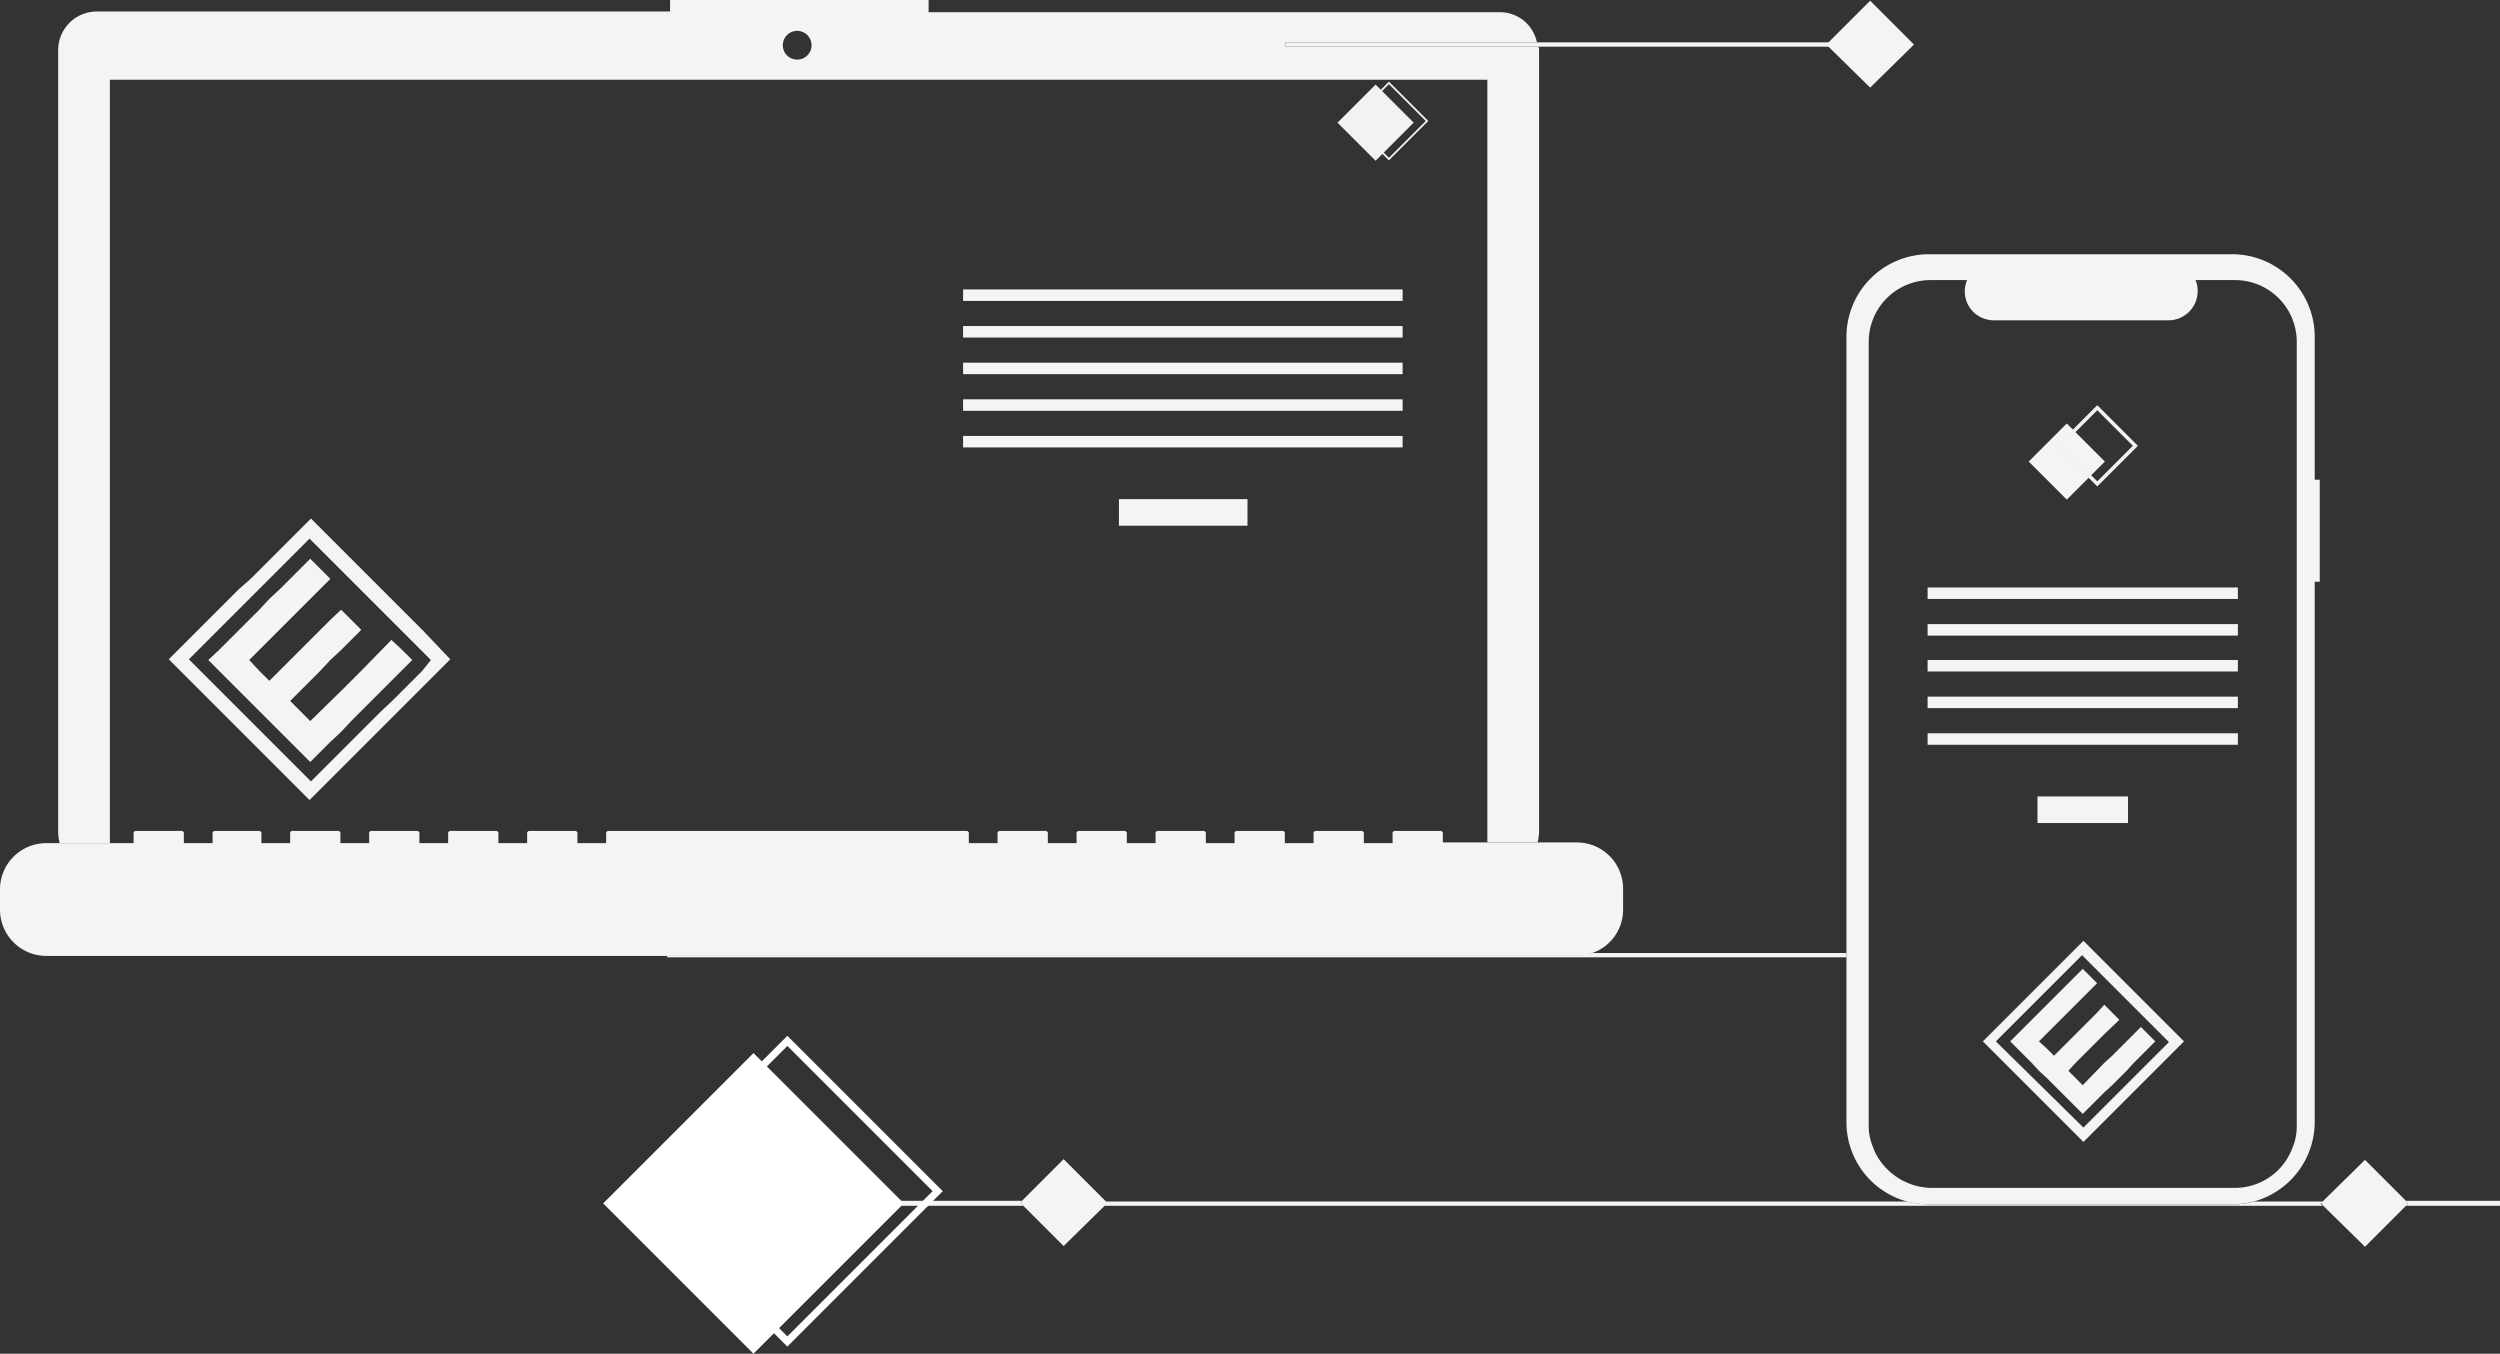<svg id="Capa_1" data-name="Capa 1" xmlns="http://www.w3.org/2000/svg" viewBox="0 0 348.1 188.49"><rect x="0" y="0" width="348.1" height="188.49" fill="#333333" stroke="none"/><defs><style>.cls-1,.cls-5{fill:#f5f4f5;}.cls-2{fill:#f2f2f2;}.cls-3,.cls-4,.cls-7{fill:none;stroke-miterlimit:10;}.cls-3,.cls-4{stroke:#f2f2f2;}.cls-3{stroke-width:0.25px;}.cls-4{stroke-width:0.5px;}.cls-5{isolation:isolate;opacity:0.1;}.cls-6{fill:#fff;}.cls-7{stroke:#fff;}</style></defs><path class="cls-1" d="M221.8,132.7a7.79,7.79,0,0,1-2.1.4H93v.2H257.2v-.6Z" transform="translate(-0.1)"/><path class="cls-1" d="M15.4,11.1H207.2V117.3h7a7.72,7.72,0,0,0,.2-1.5V7a.9.9,0,0,0-.1-.5H179.1V5.9h35a5.25,5.25,0,0,0-5.2-4.2H129.4V0h-36V1.6H13.6A5.38,5.38,0,0,0,8.2,7h0V115.9a7.72,7.72,0,0,0,.2,1.5h7Zm95.7-6.8a2,2,0,1,1-2,2A2,2,0,0,1,111.1,4.3Z" transform="translate(-0.1)"/><rect class="cls-1" x="155.8" y="69.5" width="17.9" height="3.7"/><rect class="cls-1" x="134.1" y="40.3" width="61.2" height="1.6"/><rect class="cls-1" x="134.1" y="45.4" width="61.2" height="1.6"/><rect class="cls-1" x="134.1" y="50.5" width="61.2" height="1.6"/><rect class="cls-1" x="134.1" y="55.6" width="61.2" height="1.6"/><rect class="cls-1" x="134.1" y="60.7" width="61.2" height="1.6"/><rect class="cls-2" x="187.89" y="13.33" width="7.5" height="7.5" transform="translate(43.95 140.51) rotate(-45)"/><rect class="cls-3" x="189.74" y="13.1" width="7.5" height="7.5" transform="translate(44.66 141.75) rotate(-45)"/><path class="cls-1" d="M221.8,132.7a6.37,6.37,0,0,0,4.3-6.1v-2.9a6.44,6.44,0,0,0-6.4-6.4H201V116a.32.32,0,0,0-.3-.3h-6.4a.32.32,0,0,0-.3.3v1.4h-4V116a.32.32,0,0,0-.3-.3h-6.4a.32.32,0,0,0-.3.3v1.4h-4V116a.32.32,0,0,0-.3-.3h-6.4a.32.32,0,0,0-.3.3h0v1.4h-4V116a.32.32,0,0,0-.3-.3h-6.4a.32.32,0,0,0-.3.3v1.4h-4V116a.32.32,0,0,0-.3-.3h-6.4a.32.32,0,0,0-.3.3v1.4h-4V116a.32.32,0,0,0-.3-.3h-6.4a.32.32,0,0,0-.3.3v1.4h-4V116a.32.32,0,0,0-.3-.3H84.8a.32.32,0,0,0-.3.3v1.4h-4V116a.32.32,0,0,0-.3-.3H73.8a.32.32,0,0,0-.3.3v1.4h-4V116a.32.32,0,0,0-.3-.3H62.8a.32.32,0,0,0-.3.3v1.4h-4V116a.32.32,0,0,0-.3-.3H51.8a.32.32,0,0,0-.3.3v1.4h-4V116a.32.32,0,0,0-.3-.3H40.8a.32.32,0,0,0-.3.3v1.4h-4V116a.32.32,0,0,0-.3-.3H30a.32.32,0,0,0-.3.3v1.4h-4V116a.32.32,0,0,0-.3-.3H19a.32.32,0,0,0-.3.3v1.4H6.5a6.44,6.44,0,0,0-6.4,6.4v2.9a6.44,6.44,0,0,0,6.4,6.4H219.8A4.48,4.48,0,0,0,221.8,132.7Z" transform="translate(-0.1)"/><polygon class="cls-1" points="179 6.5 214.2 6.5 257 6.5 257 5.9 214.1 5.9 179 5.9 179 6.5"/><polygon class="cls-1" points="335 167.2 335.3 167.6 335 167.9 348.1 167.9 348.1 167.2 335 167.2"/><path class="cls-1" d="M323.6,167.3H314a11,11,0,0,1-3.1.4H268.7a15.46,15.46,0,0,1-3.1-.4H154l.2.2-.4.4H323.5l-.3-.3Z" transform="translate(-0.1)"/><polygon class="cls-1" points="142.3 167.2 124 167.2 124 167.9 142.5 167.9 142.1 167.5 142.3 167.2"/><polygon class="cls-1" points="153.9 167.2 148.1 161.4 142.3 167.2 142.1 167.5 142.5 167.9 148.1 173.5 153.8 167.9 154.2 167.5 153.9 167.2"/><polygon class="cls-1" points="266.2 5.9 260.4 0.1 254.6 5.9 254.4 6.2 254.7 6.6 260.4 12.2 266.1 6.6 266.5 6.2 266.2 5.9"/><polygon class="cls-1" points="335 167.2 329.3 161.5 323.5 167.2 323.2 167.6 323.5 167.9 329.3 173.6 335 167.9 335.3 167.6 335 167.2"/><path class="cls-1" d="M268.7,167.7h42.2a11.5,11.5,0,0,0,11.5-11.5h0V81h.7V66.8h-.7V46.9a11.5,11.5,0,0,0-11.5-11.5H268.7a11.5,11.5,0,0,0-11.5,11.5h0V156.2A11.44,11.44,0,0,0,268.7,167.7Zm-6.9-6.2a7.14,7.14,0,0,1-.8-1.5c-.1-.3-.2-.5-.3-.8a7.46,7.46,0,0,1-.4-2.6h0V47.6a8.6,8.6,0,0,1,8.6-8.6H274a4,4,0,0,0,2.2,5.3,4.15,4.15,0,0,0,1.6.3H302a4.06,4.06,0,0,0,4.1-4.1,3.65,3.65,0,0,0-.3-1.5h5.5a8.6,8.6,0,0,1,8.6,8.6h0V156.7h0a7.83,7.83,0,0,1-.4,2.6c-.1.3-.2.5-.3.8a10.93,10.93,0,0,1-.8,1.5,8.56,8.56,0,0,1-7.1,3.8H268.9a8.92,8.92,0,0,1-7.1-3.9Z" transform="translate(-0.1)"/><rect class="cls-1" x="283.7" y="110.9" width="12.6" height="3.7"/><rect class="cls-1" x="268.4" y="81.8" width="43.2" height="1.6"/><rect class="cls-1" x="268.4" y="86.9" width="43.2" height="1.6"/><rect class="cls-1" x="268.4" y="91.9" width="43.2" height="1.6"/><rect class="cls-1" x="268.4" y="97" width="43.2" height="1.6"/><rect class="cls-1" x="268.4" y="102.1" width="43.2" height="1.6"/><rect class="cls-1" x="284.13" y="60.51" width="7.5" height="7.5" transform="translate(38.78 222.39) rotate(-45)"/><rect class="cls-4" x="288.38" y="58.32" width="7.5" height="7.5" transform="translate(41.57 224.75) rotate(-45)"/><path class="cls-1" d="M260.3,156.7a7.83,7.83,0,0,0,.4,2.6A7.83,7.83,0,0,1,260.3,156.7Z" transform="translate(-0.1)"/><path class="cls-5" d="M260.3,156.7a7.83,7.83,0,0,0,.4,2.6A7.83,7.83,0,0,1,260.3,156.7Z" transform="translate(-0.1)"/><path class="cls-1" d="M319.9,156.7h0a7.83,7.83,0,0,1-.4,2.6A7.83,7.83,0,0,0,319.9,156.7Z" transform="translate(-0.1)"/><path class="cls-5" d="M319.9,156.7h0a7.83,7.83,0,0,1-.4,2.6A7.83,7.83,0,0,0,319.9,156.7Z" transform="translate(-0.1)"/><rect class="cls-6" x="90.21" y="152.76" width="29.6" height="29.6" transform="translate(-87.82 123.33) rotate(-45)"/><rect class="cls-7" x="94.93" y="151.06" width="29.6" height="29.6" transform="translate(-85.24 126.17) rotate(-45)"/><path class="cls-1" d="M58.9,87.7l-1.4-1.4-1.4-1.4-4.2-4.2-1.4-1.4L49,77.8l-1.4-1.4L46.2,75l-1.4-1.4-1.4-1.4L42,73.6,40.6,75l-1.4,1.4L35,80.6,33.4,82,32,83.4l-1.4,1.4-1.4,1.4-1.4,1.4L26.4,89,25,90.4l-1.4,1.4L25,93.2l4.2,4.2,1.4,1.4,1.4,1.4,4.2,4.2,1.4,1.4,1.4,1.4,1.4,1.4,1.4,1.4,1.4,1.4,1.4-1.4,1.4-1.4,4.2-4.2,1.4-1.4,1.4-1.4,1.4-1.4,1.4-1.4,1.4-1.4L58.6,96,60,94.6l1.4-1.4,1.4-1.4Zm0,5.7-1.4,1.4-1.4,1.4-1.4,1.4L53.2,99l-1.4,1.4-1.4,1.4L49,103.2l-1.4,1.4L46.2,106l-1.4,1.4-1.4,1.4-17-17,1.4-1.4L29.2,89l1.4-1.4L32,86.2l1.4-1.4,1.4-1.4L36.2,82l1.4-1.4L39,79.2l1.4-1.4,1.4-1.4L43.2,75,46,77.8l1.4,1.4,1.4,1.4L60.1,91.9Z" transform="translate(-0.1)"/><polygon class="cls-1" points="29 91.9 30.5 90.5 34.7 86.3 36.1 84.9 37.5 83.4 39 82 40.4 80.6 41.8 79.2 43.2 77.8 44.6 79.2 46 80.6 34.7 91.9 36.1 93.4 37.5 94.8 40.4 91.9 41.8 90.5 43.2 89.1 44.6 87.7 46 86.3 47.5 84.9 48.9 86.3 50.3 87.7 47.5 90.5 46 91.9 44.6 93.4 43.2 94.8 41.8 96.2 40.4 97.6 41.8 99 43.2 100.4 47.5 96.2 48.9 94.8 50.3 93.4 54.5 89.1 56 90.5 57.4 91.9 53.1 96.2 51.7 97.6 50.3 99 48.9 100.4 47.5 101.9 46 103.3 44.6 104.7 43.2 106.1 36.1 99 34.7 97.6 33.3 96.2 31.9 94.8 30.5 93.4 29 91.9"/><path class="cls-1" d="M301.2,142l-1-1-1-1-3-3-1-1-1-1-1-1-1-1-1-1-1-1-1,1-1,1-1,1-3,3-1,1-1,1-1,1-1,1-1,1-1,1-1,1-1,1,1,1,3,3,1,1,1,1,3,3,1,1,1,1,1,1,1,1,1,1,1-1,1-1,3-3,1-1,1-1,1-1,1-1,1-1,1-1,1-1,1-1,1-1Zm0,4-1,1-1,1-1,1-1,1-1,1-1,1-1,1-1,1-1,1-1,1-1,1L278,145l1-1,1-1,1-1,1-1,1-1,1-1,1-1,1-1,1-1,1-1,1-1,1-1,2,2,1,1,1,1,8.1,8.1Z" transform="translate(-0.1)"/><polygon class="cls-1" points="279.9 145 280.9 144 283.9 141 285 139.9 286 138.9 287 137.9 288 136.9 289 135.9 290 134.9 291 135.9 292 136.9 283.9 145 285 146 286 147 288 145 289 144 290 143 291 142 292 141 293 139.9 294.1 141 295.1 142 293 144 292 145 291 146 290 147 289 148 288 149.1 289 150.1 290 151.1 293 148 294.1 147 295.1 146 298.1 143 299.1 144 300.1 145 297.1 148 296.1 149.1 295.1 150.1 294.1 151.1 293 152.1 292 153.1 291 154.1 290 155.1 285 150.1 283.9 149.1 282.9 148 281.9 147 280.9 146 279.9 145"/></svg>